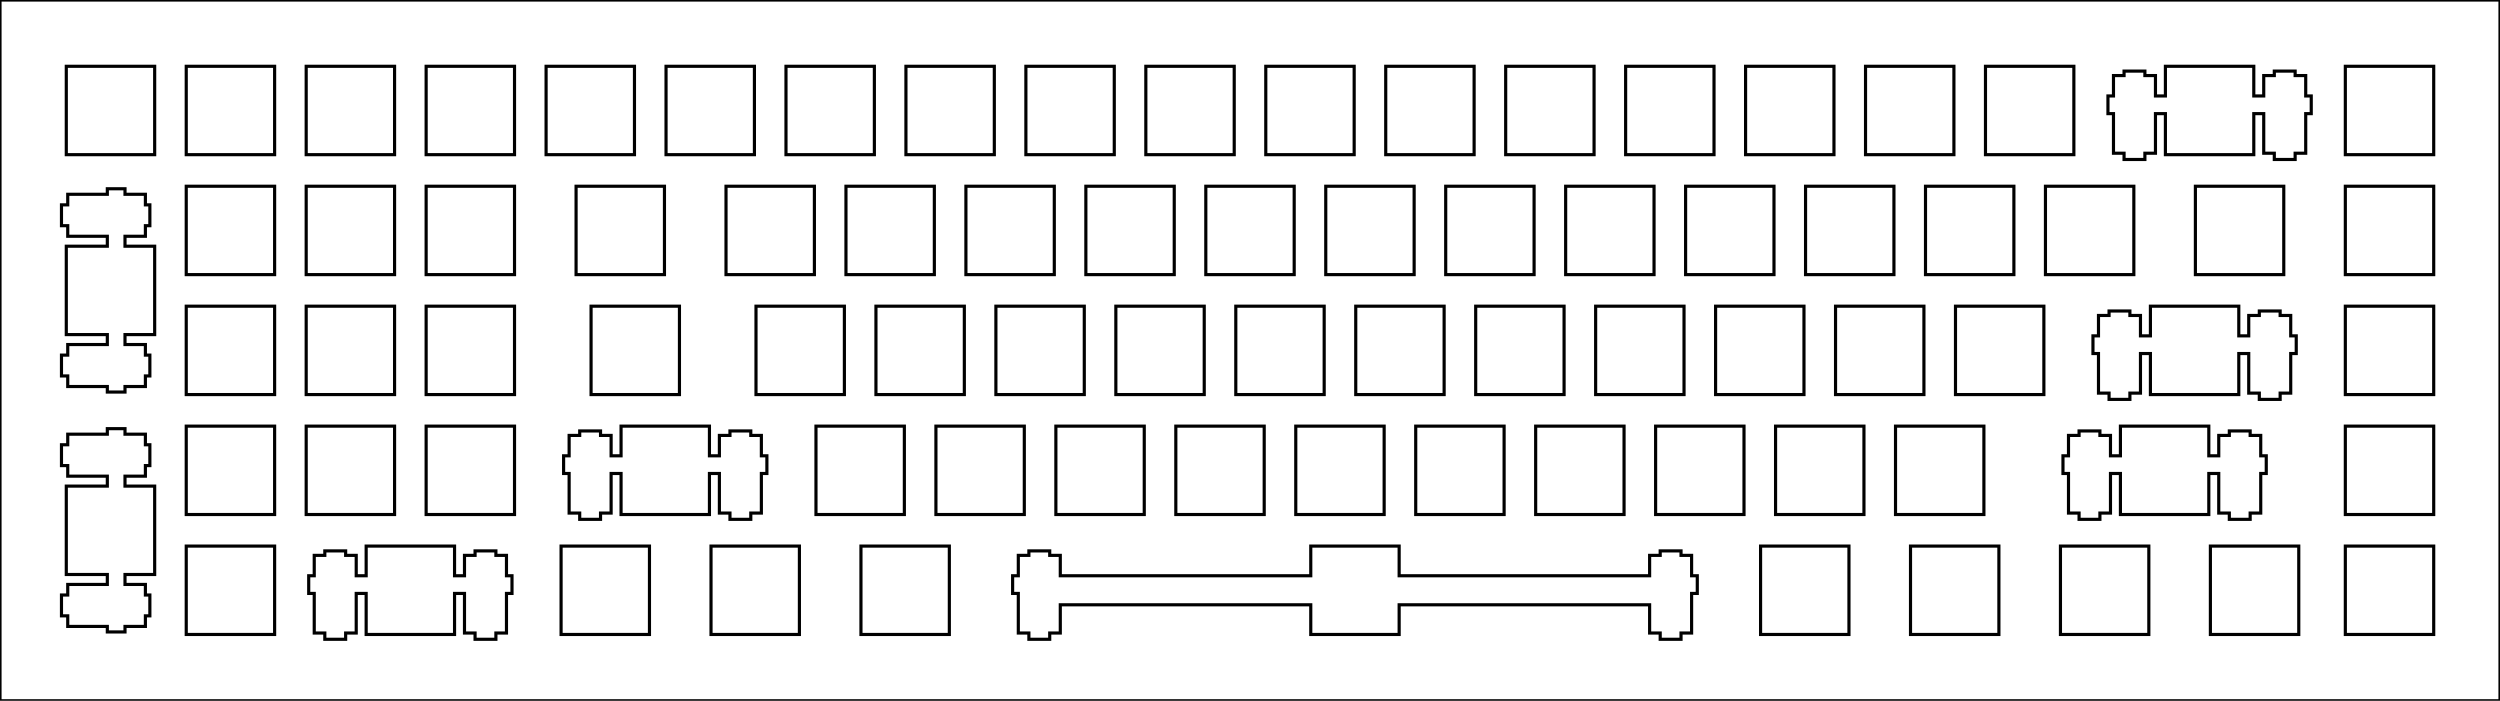 <svg style="background-color:#dddddd" width="792" height="222"><rect width="100%" height="100%" fill="#808080" stroke="none"/><path stroke="black" fill="white" fill-opacity="1.0" d="M 0, 222 L 792, 222 L 792, 0 L 0, 0 Z"/><path stroke="black" fill="white" fill-opacity="0.0" d="M 49, 21 L 21, 21 L 21, 49 L 49, 49 Z"/><path stroke="black" fill="white" fill-opacity="0.0" d="M 87, 21 L 59, 21 L 59, 49 L 87, 49 Z"/><path stroke="black" fill="white" fill-opacity="0.0" d="M 125, 21 L 97, 21 L 97, 49 L 125, 49 Z"/><path stroke="black" fill="white" fill-opacity="0.0" d="M 163, 21 L 135, 21 L 135, 49 L 163, 49 Z"/><path stroke="black" fill="white" fill-opacity="0.0" d="M 201, 21 L 173, 21 L 173, 49 L 201, 49 Z"/><path stroke="black" fill="white" fill-opacity="0.0" d="M 239, 21 L 211, 21 L 211, 49 L 239, 49 Z"/><path stroke="black" fill="white" fill-opacity="0.0" d="M 277, 21 L 249, 21 L 249, 49 L 277, 49 Z"/><path stroke="black" fill="white" fill-opacity="0.0" d="M 315, 21 L 287, 21 L 287, 49 L 315, 49 Z"/><path stroke="black" fill="white" fill-opacity="0.0" d="M 353, 21 L 325, 21 L 325, 49 L 353, 49 Z"/><path stroke="black" fill="white" fill-opacity="0.0" d="M 391, 21 L 363, 21 L 363, 49 L 391, 49 Z"/><path stroke="black" fill="white" fill-opacity="0.0" d="M 429, 21 L 401, 21 L 401, 49 L 429, 49 Z"/><path stroke="black" fill="white" fill-opacity="0.0" d="M 467, 21 L 439, 21 L 439, 49 L 467, 49 Z"/><path stroke="black" fill="white" fill-opacity="0.0" d="M 505, 21 L 477, 21 L 477, 49 L 505, 49 Z"/><path stroke="black" fill="white" fill-opacity="0.0" d="M 543, 21 L 515, 21 L 515, 49 L 543, 49 Z"/><path stroke="black" fill="white" fill-opacity="0.0" d="M 581, 21 L 553, 21 L 553, 49 L 581, 49 Z"/><path stroke="black" fill="white" fill-opacity="0.0" d="M 619, 21 L 591, 21 L 591, 49 L 619, 49 Z"/><path stroke="black" fill="white" fill-opacity="0.0" d="M 657, 21 L 629, 21 L 629, 49 L 657, 49 Z"/><path stroke="black" fill="white" fill-opacity="0.0" d="M 679.5, 48.54 L 682.85, 48.54 L 682.85, 36 L 686, 36 L 686, 49 L 714, 49 L 714, 36 L 717.15, 36 L 717.15, 48.54 L 720.5, 48.54 L 720.5, 50.524 L 727.1, 50.524 L 727.1, 48.54 L 730.45, 48.54 L 730.45, 36 L 732.2, 36 L 732.2, 30.4 L 730.45, 30.4 L 730.45, 23.94 L 727.1, 23.94 L 727.1, 22.524 L 720.5, 22.524 L 720.5, 23.94 L 717.15, 23.94 L 717.15, 30.4 L 714, 30.4 L 714, 21 L 686, 21 L 686, 30.4 L 682.85, 30.4 L 682.85, 23.94 L 679.5, 23.94 L 679.5, 22.524 L 672.9, 22.524 L 672.9, 23.94 L 669.55, 23.94 L 669.55, 30.4 L 667.8, 30.4 L 667.8, 36 L 669.55, 36 L 669.55, 48.54 L 672.9, 48.54 L 672.9, 50.524 L 679.5, 50.524 Z"/><path stroke="black" fill="white" fill-opacity="0.0" d="M 771, 21 L 743, 21 L 743, 49 L 771, 49 Z"/><path stroke="black" fill="white" fill-opacity="0.0" d="M 21.46, 71.5 L 21.46, 74.85 L 34, 74.85 L 34, 78 L 21, 78 L 21, 106 L 34, 106 L 34, 109.15 L 21.46, 109.15 L 21.46, 112.5 L 19.476, 112.5 L 19.476, 119.1 L 21.46, 119.1 L 21.46, 122.45 L 34, 122.45 L 34, 124.2 L 39.6, 124.2 L 39.6, 122.45 L 46.06, 122.45 L 46.06, 119.1 L 47.476, 119.1 L 47.476, 112.5 L 46.06, 112.5 L 46.06, 109.15 L 39.6, 109.15 L 39.6, 106 L 49, 106 L 49, 78 L 39.6, 78 L 39.6, 74.85 L 46.06, 74.85 L 46.06, 71.5 L 47.476, 71.5 L 47.476, 64.9 L 46.06, 64.9 L 46.06, 61.55 L 39.6, 61.55 L 39.6, 59.8 L 34, 59.8 L 34, 61.55 L 21.46, 61.55 L 21.46, 64.9 L 19.476, 64.9 L 19.476, 71.5 Z"/><path stroke="black" fill="white" fill-opacity="0.0" d="M 87, 59 L 59, 59 L 59, 87 L 87, 87 Z"/><path stroke="black" fill="white" fill-opacity="0.0" d="M 125, 59 L 97, 59 L 97, 87 L 125, 87 Z"/><path stroke="black" fill="white" fill-opacity="0.0" d="M 163, 59 L 135, 59 L 135, 87 L 163, 87 Z"/><path stroke="black" fill="white" fill-opacity="0.0" d="M 210.5, 59 L 182.5, 59 L 182.5, 87 L 210.5, 87 Z"/><path stroke="black" fill="white" fill-opacity="0.0" d="M 258, 59 L 230, 59 L 230, 87 L 258, 87 Z"/><path stroke="black" fill="white" fill-opacity="0.0" d="M 296, 59 L 268, 59 L 268, 87 L 296, 87 Z"/><path stroke="black" fill="white" fill-opacity="0.0" d="M 334, 59 L 306, 59 L 306, 87 L 334, 87 Z"/><path stroke="black" fill="white" fill-opacity="0.0" d="M 372, 59 L 344, 59 L 344, 87 L 372, 87 Z"/><path stroke="black" fill="white" fill-opacity="0.0" d="M 410, 59 L 382, 59 L 382, 87 L 410, 87 Z"/><path stroke="black" fill="white" fill-opacity="0.0" d="M 448, 59 L 420, 59 L 420, 87 L 448, 87 Z"/><path stroke="black" fill="white" fill-opacity="0.0" d="M 486, 59 L 458, 59 L 458, 87 L 486, 87 Z"/><path stroke="black" fill="white" fill-opacity="0.0" d="M 524, 59 L 496, 59 L 496, 87 L 524, 87 Z"/><path stroke="black" fill="white" fill-opacity="0.0" d="M 562, 59 L 534, 59 L 534, 87 L 562, 87 Z"/><path stroke="black" fill="white" fill-opacity="0.0" d="M 600, 59 L 572, 59 L 572, 87 L 600, 87 Z"/><path stroke="black" fill="white" fill-opacity="0.0" d="M 638, 59 L 610, 59 L 610, 87 L 638, 87 Z"/><path stroke="black" fill="white" fill-opacity="0.0" d="M 676, 59 L 648, 59 L 648, 87 L 676, 87 Z"/><path stroke="black" fill="white" fill-opacity="0.0" d="M 723.5, 59 L 695.5, 59 L 695.5, 87 L 723.5, 87 Z"/><path stroke="black" fill="white" fill-opacity="0.0" d="M 771, 59 L 743, 59 L 743, 87 L 771, 87 Z"/><path stroke="black" fill="white" fill-opacity="0.0" d="M 87, 97 L 59, 97 L 59, 125 L 87, 125 Z"/><path stroke="black" fill="white" fill-opacity="0.0" d="M 125, 97 L 97, 97 L 97, 125 L 125, 125 Z"/><path stroke="black" fill="white" fill-opacity="0.0" d="M 163, 97 L 135, 97 L 135, 125 L 163, 125 Z"/><path stroke="black" fill="white" fill-opacity="0.0" d="M 215.25, 97 L 187.25, 97 L 187.25, 125 L 215.25, 125 Z"/><path stroke="black" fill="white" fill-opacity="0.0" d="M 267.5, 97 L 239.5, 97 L 239.5, 125 L 267.5, 125 Z"/><path stroke="black" fill="white" fill-opacity="0.0" d="M 305.5, 97 L 277.5, 97 L 277.5, 125 L 305.5, 125 Z"/><path stroke="black" fill="white" fill-opacity="0.0" d="M 343.5, 97 L 315.5, 97 L 315.5, 125 L 343.5, 125 Z"/><path stroke="black" fill="white" fill-opacity="0.0" d="M 381.5, 97 L 353.5, 97 L 353.5, 125 L 381.5, 125 Z"/><path stroke="black" fill="white" fill-opacity="0.0" d="M 419.5, 97 L 391.5, 97 L 391.5, 125 L 419.5, 125 Z"/><path stroke="black" fill="white" fill-opacity="0.0" d="M 457.5, 97 L 429.5, 97 L 429.5, 125 L 457.5, 125 Z"/><path stroke="black" fill="white" fill-opacity="0.0" d="M 495.5, 97 L 467.5, 97 L 467.5, 125 L 495.5, 125 Z"/><path stroke="black" fill="white" fill-opacity="0.0" d="M 533.5, 97 L 505.5, 97 L 505.5, 125 L 533.5, 125 Z"/><path stroke="black" fill="white" fill-opacity="0.0" d="M 571.5, 97 L 543.5, 97 L 543.5, 125 L 571.5, 125 Z"/><path stroke="black" fill="white" fill-opacity="0.0" d="M 609.5, 97 L 581.5, 97 L 581.5, 125 L 609.5, 125 Z"/><path stroke="black" fill="white" fill-opacity="0.0" d="M 647.5, 97 L 619.5, 97 L 619.5, 125 L 647.5, 125 Z"/><path stroke="black" fill="white" fill-opacity="0.0" d="M 674.75, 124.54 L 678.1, 124.54 L 678.1, 112 L 681.25, 112 L 681.25, 125 L 709.25, 125 L 709.25, 112 L 712.4, 112 L 712.4, 124.54 L 715.75, 124.54 L 715.75, 126.524 L 722.35, 126.524 L 722.35, 124.54 L 725.7, 124.54 L 725.7, 112 L 727.45, 112 L 727.45, 106.4 L 725.7, 106.4 L 725.7, 99.94 L 722.35, 99.94 L 722.35, 98.524 L 715.75, 98.524 L 715.75, 99.94 L 712.4, 99.94 L 712.4, 106.4 L 709.25, 106.4 L 709.25, 97 L 681.25, 97 L 681.25, 106.4 L 678.1, 106.4 L 678.1, 99.94 L 674.75, 99.94 L 674.75, 98.524 L 668.15, 98.524 L 668.15, 99.94 L 664.8, 99.94 L 664.8, 106.4 L 663.05, 106.4 L 663.05, 112 L 664.8, 112 L 664.8, 124.54 L 668.15, 124.54 L 668.15, 126.524 L 674.75, 126.524 Z"/><path stroke="black" fill="white" fill-opacity="0.0" d="M 771, 97 L 743, 97 L 743, 125 L 771, 125 Z"/><path stroke="black" fill="white" fill-opacity="0.0" d="M 21.46, 147.5 L 21.46, 150.85 L 34, 150.85 L 34, 154 L 21, 154 L 21, 182 L 34, 182 L 34, 185.15 L 21.46, 185.15 L 21.46, 188.5 L 19.476, 188.5 L 19.476, 195.1 L 21.46, 195.1 L 21.46, 198.45 L 34, 198.45 L 34, 200.2 L 39.6, 200.2 L 39.6, 198.45 L 46.06, 198.45 L 46.06, 195.1 L 47.476, 195.1 L 47.476, 188.5 L 46.06, 188.5 L 46.06, 185.15 L 39.6, 185.15 L 39.6, 182 L 49, 182 L 49, 154 L 39.6, 154 L 39.6, 150.85 L 46.06, 150.85 L 46.06, 147.5 L 47.476, 147.5 L 47.476, 140.9 L 46.06, 140.9 L 46.06, 137.55 L 39.6, 137.55 L 39.6, 135.8 L 34, 135.8 L 34, 137.55 L 21.46, 137.55 L 21.46, 140.9 L 19.476, 140.9 L 19.476, 147.5 Z"/><path stroke="black" fill="white" fill-opacity="0.0" d="M 87, 135 L 59, 135 L 59, 163 L 87, 163 Z"/><path stroke="black" fill="white" fill-opacity="0.0" d="M 125, 135 L 97, 135 L 97, 163 L 125, 163 Z"/><path stroke="black" fill="white" fill-opacity="0.0" d="M 163, 135 L 135, 135 L 135, 163 L 163, 163 Z"/><path stroke="black" fill="white" fill-opacity="0.0" d="M 190.25, 162.54 L 193.6, 162.54 L 193.6, 150 L 196.75, 150 L 196.75, 163 L 224.75, 163 L 224.75, 150 L 227.9, 150 L 227.9, 162.54 L 231.25, 162.54 L 231.25, 164.524 L 237.85, 164.524 L 237.85, 162.54 L 241.2, 162.54 L 241.2, 150 L 242.95, 150 L 242.95, 144.4 L 241.2, 144.4 L 241.2, 137.94 L 237.85, 137.94 L 237.85, 136.524 L 231.25, 136.524 L 231.25, 137.94 L 227.9, 137.94 L 227.9, 144.4 L 224.75, 144.4 L 224.75, 135 L 196.75, 135 L 196.75, 144.4 L 193.6, 144.4 L 193.6, 137.94 L 190.25, 137.94 L 190.25, 136.524 L 183.65, 136.524 L 183.65, 137.94 L 180.3, 137.94 L 180.3, 144.4 L 178.55, 144.4 L 178.55, 150 L 180.3, 150 L 180.3, 162.54 L 183.65, 162.54 L 183.65, 164.524 L 190.25, 164.524 Z"/><path stroke="black" fill="white" fill-opacity="0.0" d="M 286.5, 135 L 258.5, 135 L 258.5, 163 L 286.5, 163 Z"/><path stroke="black" fill="white" fill-opacity="0.0" d="M 324.5, 135 L 296.5, 135 L 296.5, 163 L 324.5, 163 Z"/><path stroke="black" fill="white" fill-opacity="0.0" d="M 362.5, 135 L 334.5, 135 L 334.5, 163 L 362.5, 163 Z"/><path stroke="black" fill="white" fill-opacity="0.0" d="M 400.5, 135 L 372.5, 135 L 372.5, 163 L 400.5, 163 Z"/><path stroke="black" fill="white" fill-opacity="0.0" d="M 438.5, 135 L 410.5, 135 L 410.5, 163 L 438.5, 163 Z"/><path stroke="black" fill="white" fill-opacity="0.0" d="M 476.5, 135 L 448.5, 135 L 448.5, 163 L 476.5, 163 Z"/><path stroke="black" fill="white" fill-opacity="0.0" d="M 514.5, 135 L 486.5, 135 L 486.5, 163 L 514.5, 163 Z"/><path stroke="black" fill="white" fill-opacity="0.0" d="M 552.5, 135 L 524.5, 135 L 524.5, 163 L 552.5, 163 Z"/><path stroke="black" fill="white" fill-opacity="0.0" d="M 590.5, 135 L 562.5, 135 L 562.5, 163 L 590.5, 163 Z"/><path stroke="black" fill="white" fill-opacity="0.0" d="M 628.5, 135 L 600.5, 135 L 600.5, 163 L 628.5, 163 Z"/><path stroke="black" fill="white" fill-opacity="0.0" d="M 665.25, 162.54 L 668.6, 162.54 L 668.6, 150 L 671.75, 150 L 671.75, 163 L 699.75, 163 L 699.75, 150 L 702.9, 150 L 702.9, 162.54 L 706.25, 162.54 L 706.25, 164.524 L 712.85, 164.524 L 712.85, 162.54 L 716.2, 162.54 L 716.2, 150 L 717.95, 150 L 717.95, 144.4 L 716.2, 144.4 L 716.2, 137.94 L 712.85, 137.94 L 712.85, 136.524 L 706.25, 136.524 L 706.25, 137.94 L 702.9, 137.94 L 702.9, 144.4 L 699.75, 144.4 L 699.75, 135 L 671.75, 135 L 671.75, 144.4 L 668.6, 144.4 L 668.6, 137.94 L 665.25, 137.94 L 665.25, 136.524 L 658.65, 136.524 L 658.65, 137.94 L 655.3, 137.94 L 655.3, 144.4 L 653.55, 144.4 L 653.55, 150 L 655.3, 150 L 655.3, 162.54 L 658.65, 162.54 L 658.65, 164.524 L 665.25, 164.524 Z"/><path stroke="black" fill="white" fill-opacity="0.0" d="M 771, 135 L 743, 135 L 743, 163 L 771, 163 Z"/><path stroke="black" fill="white" fill-opacity="0.0" d="M 87, 173 L 59, 173 L 59, 201 L 87, 201 Z"/><path stroke="black" fill="white" fill-opacity="0.0" d="M 109.5, 200.54 L 112.85, 200.54 L 112.85, 188 L 116, 188 L 116, 201 L 144, 201 L 144, 188 L 147.15, 188 L 147.15, 200.54 L 150.5, 200.54 L 150.5, 202.524 L 157.1, 202.524 L 157.1, 200.54 L 160.45, 200.54 L 160.45, 188 L 162.2, 188 L 162.2, 182.4 L 160.45, 182.4 L 160.45, 175.94 L 157.1, 175.94 L 157.1, 174.524 L 150.5, 174.524 L 150.5, 175.94 L 147.15, 175.94 L 147.15, 182.4 L 144, 182.4 L 144, 173 L 116, 173 L 116, 182.4 L 112.85, 182.4 L 112.85, 175.94 L 109.5, 175.94 L 109.5, 174.524 L 102.9, 174.524 L 102.9, 175.94 L 99.55, 175.94 L 99.55, 182.4 L 97.8, 182.4 L 97.8, 188 L 99.55, 188 L 99.55, 200.54 L 102.9, 200.54 L 102.9, 202.524 L 109.5, 202.524 Z"/><path stroke="black" fill="white" fill-opacity="0.0" d="M 205.75, 173 L 177.75, 173 L 177.75, 201 L 205.75, 201 Z"/><path stroke="black" fill="white" fill-opacity="0.0" d="M 253.25, 173 L 225.25, 173 L 225.25, 201 L 253.25, 201 Z"/><path stroke="black" fill="white" fill-opacity="0.0" d="M 300.75, 173 L 272.75, 173 L 272.75, 201 L 300.75, 201 Z"/><path stroke="black" fill="white" fill-opacity="0.0" d="M 332.55, 200.54 L 335.9, 200.54 L 335.9, 191.6 L 415.25, 191.6 L 415.25, 201 L 443.25, 201 L 443.25, 191.6 L 522.6, 191.6 L 522.6, 200.54 L 525.95, 200.54 L 525.95, 202.524 L 532.55, 202.524 L 532.55, 200.54 L 535.9, 200.54 L 535.9, 188 L 537.7, 188 L 537.7, 182.4 L 535.9, 182.4 L 535.9, 175.94 L 532.55, 175.94 L 532.55, 174.524 L 525.95, 174.524 L 525.95, 175.94 L 522.6, 175.94 L 522.6, 182.4 L 443.25, 182.4 L 443.25, 173 L 415.25, 173 L 415.25, 182.4 L 335.9, 182.4 L 335.9, 175.94 L 332.55, 175.94 L 332.55, 174.524 L 325.95, 174.524 L 325.95, 175.94 L 322.6, 175.94 L 322.6, 182.4 L 320.8, 182.4 L 320.8, 188 L 322.6, 188 L 322.6, 200.54 L 325.95, 200.54 L 325.95, 202.524 L 332.55, 202.524 Z"/><path stroke="black" fill="white" fill-opacity="0.0" d="M 585.75, 173 L 557.75, 173 L 557.75, 201 L 585.75, 201 Z"/><path stroke="black" fill="white" fill-opacity="0.0" d="M 633.25, 173 L 605.25, 173 L 605.25, 201 L 633.25, 201 Z"/><path stroke="black" fill="white" fill-opacity="0.0" d="M 680.75, 173 L 652.75, 173 L 652.75, 201 L 680.75, 201 Z"/><path stroke="black" fill="white" fill-opacity="0.0" d="M 728.25, 173 L 700.25, 173 L 700.25, 201 L 728.25, 201 Z"/><path stroke="black" fill="white" fill-opacity="0.0" d="M 771, 173 L 743, 173 L 743, 201 L 771, 201 Z"/></svg>